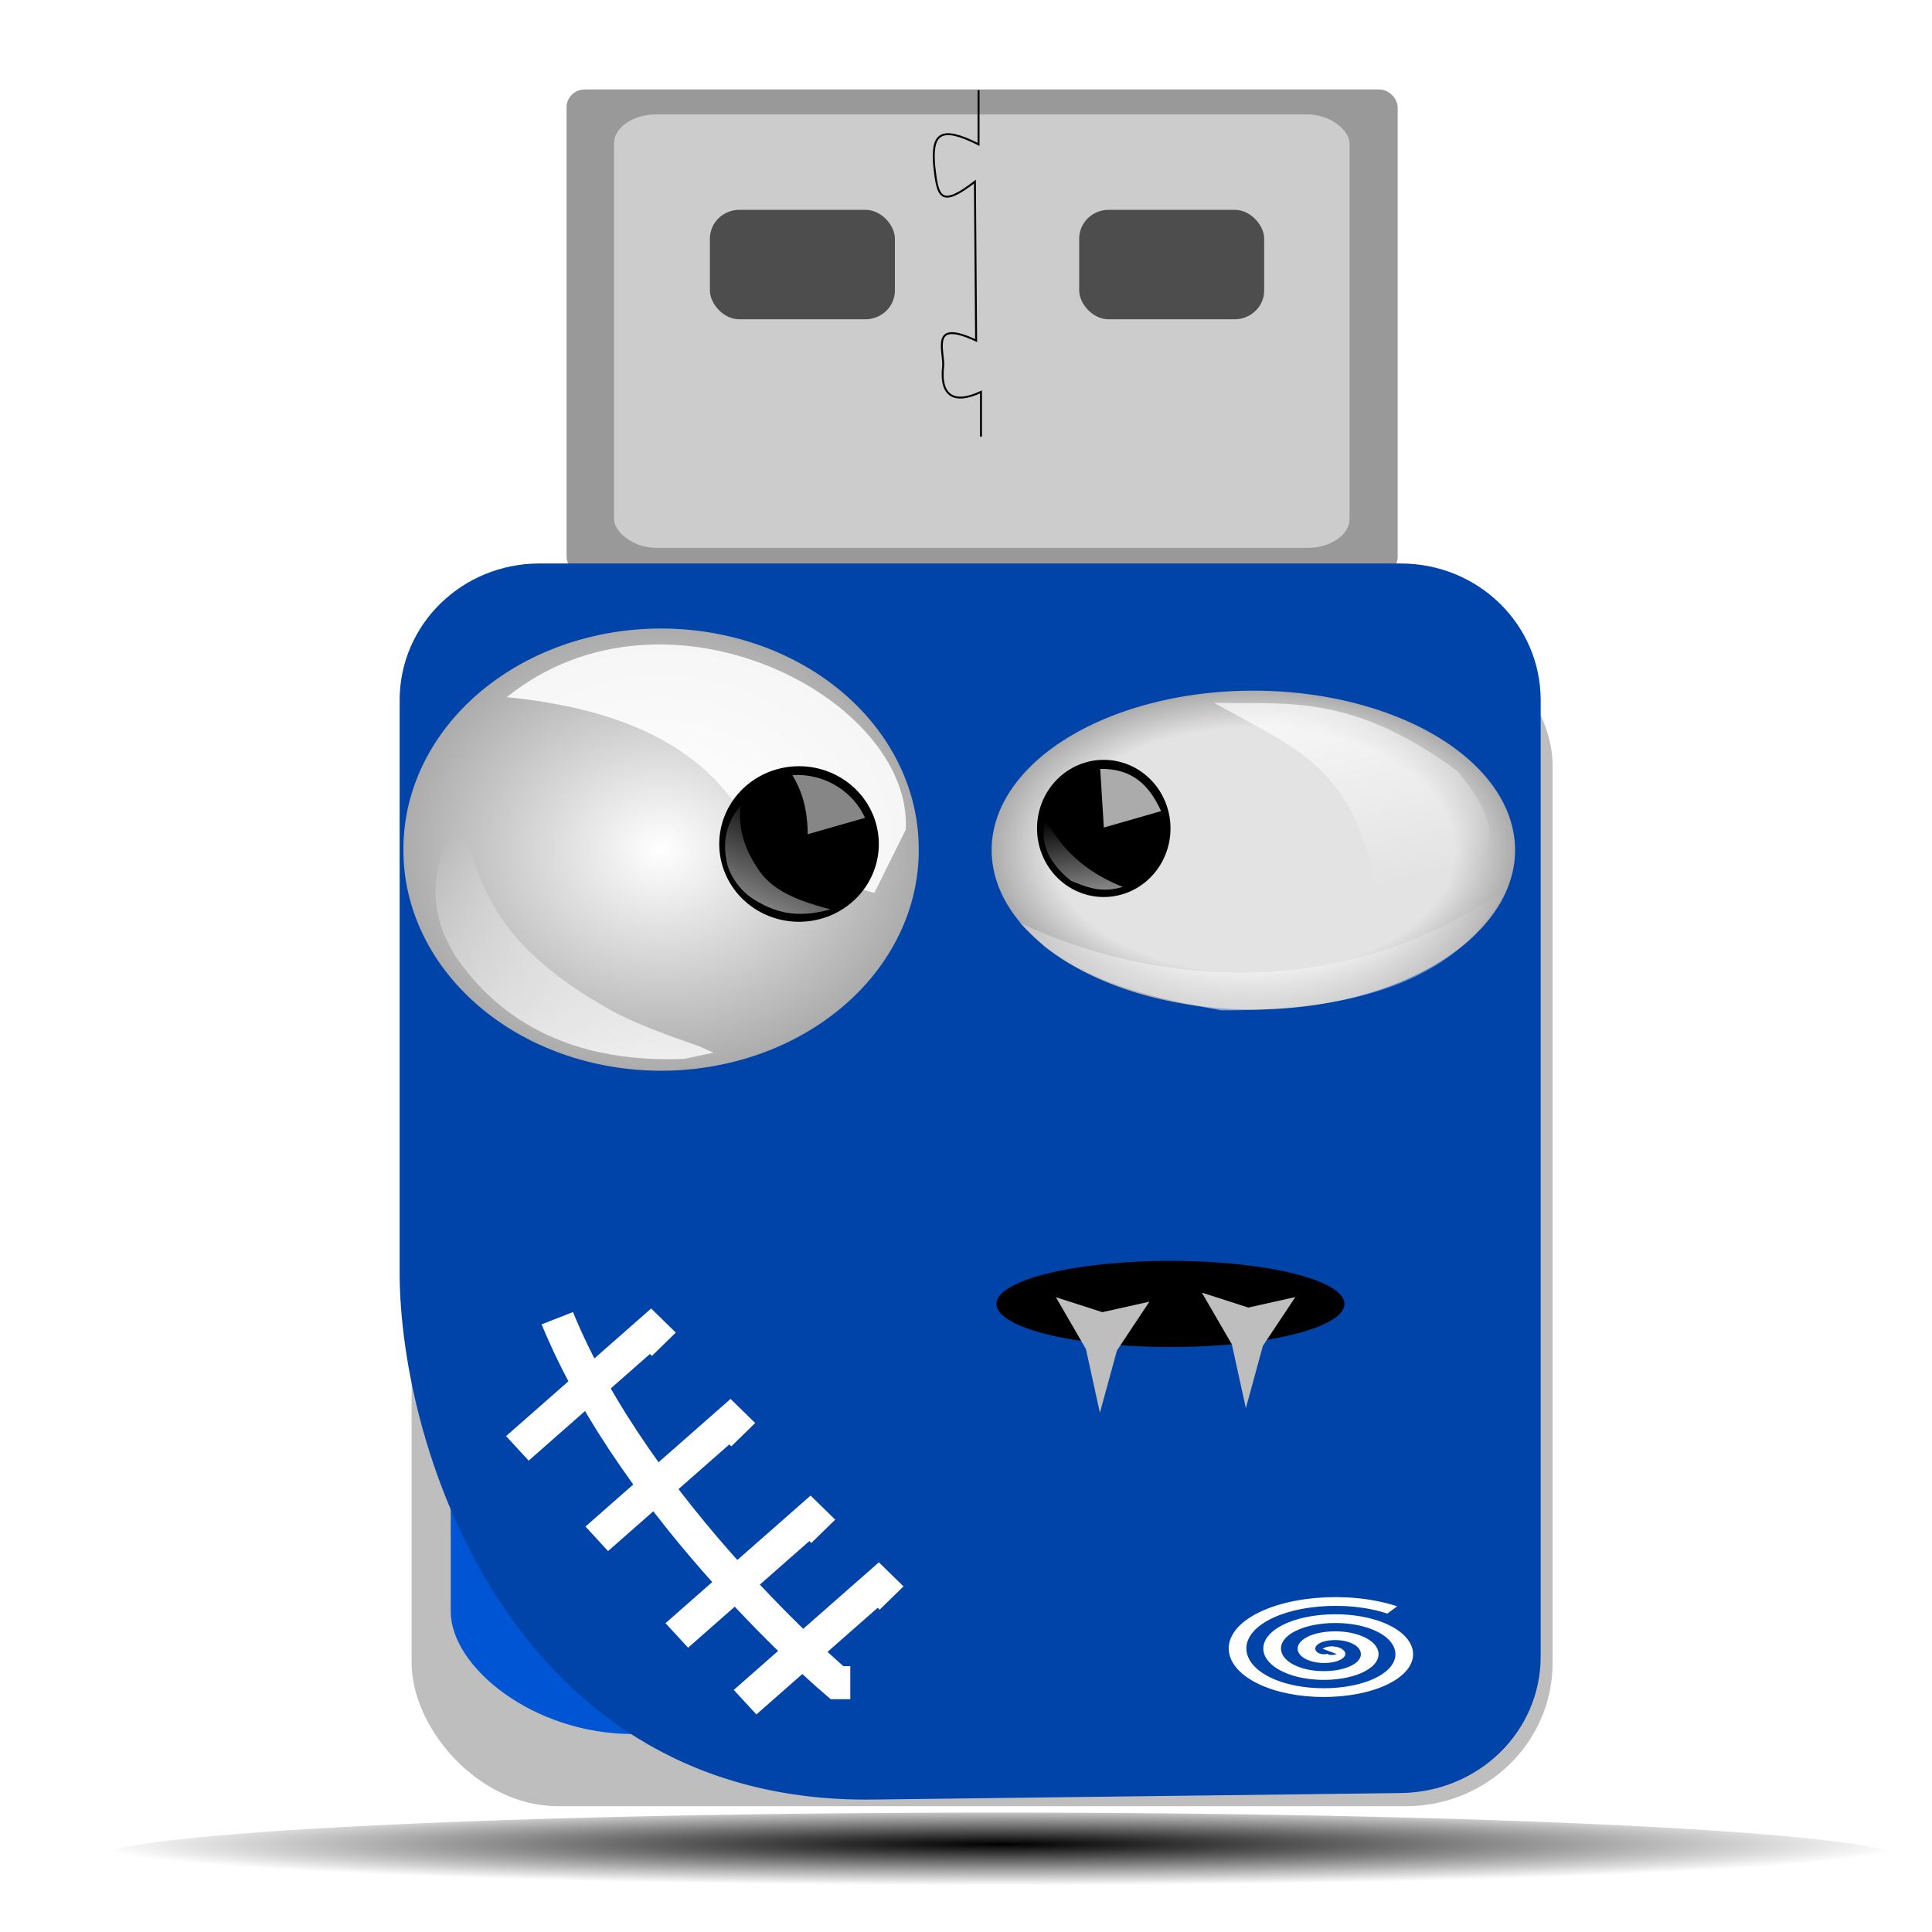 <?xml version="1.0" encoding="UTF-8" standalone="no"?>
<!-- Created with Inkscape (http://www.inkscape.org/) -->

<svg
   xmlns:dc="http://purl.org/dc/elements/1.1/"
   xmlns:cc="http://creativecommons.org/ns#"
   xmlns:rdf="http://www.w3.org/1999/02/22-rdf-syntax-ns#"
   xmlns:svg="http://www.w3.org/2000/svg"
   xmlns="http://www.w3.org/2000/svg"
   xmlns:xlink="http://www.w3.org/1999/xlink"
   version="1.1"
   width="48"
   height="48"
   id="svg2816">
  <defs
     id="defs2820">
    <linearGradient
       id="linearGradient4456">
      <stop
         id="stop4458"
         style="stop-color:#000000;stop-opacity:1"
         offset="0" />
      <stop
         id="stop4460"
         style="stop-color:#000000;stop-opacity:0"
         offset="1" />
    </linearGradient>
    <linearGradient
       id="linearGradient4442">
      <stop
         id="stop4444"
         style="stop-color:#ffffff;stop-opacity:1"
         offset="0" />
      <stop
         id="stop4446"
         style="stop-color:#ffffff;stop-opacity:0"
         offset="1" />
    </linearGradient>
    <linearGradient
       id="linearGradient3837">
      <stop
         id="stop3839"
         style="stop-color:#ffffff;stop-opacity:1"
         offset="0" />
      <stop
         id="stop3841"
         style="stop-color:#ffffff;stop-opacity:0"
         offset="1" />
    </linearGradient>
    <linearGradient
       id="linearGradient3824">
      <stop
         id="stop3826"
         style="stop-color:#b3b3b3;stop-opacity:1"
         offset="0" />
      <stop
         id="stop3828"
         style="stop-color:#000000;stop-opacity:1"
         offset="1" />
    </linearGradient>
    <linearGradient
       id="linearGradient3950">
      <stop
         id="stop3952"
         style="stop-color:#000000;stop-opacity:0.593"
         offset="0" />
      <stop
         id="stop3958"
         style="stop-color:#000000;stop-opacity:0.541"
         offset="0.5" />
      <stop
         id="stop3960"
         style="stop-color:#000000;stop-opacity:0.337"
         offset="0.75" />
      <stop
         id="stop3954"
         style="stop-color:#000000;stop-opacity:0"
         offset="1" />
    </linearGradient>
    <linearGradient
       id="linearGradient3933">
      <stop
         id="stop3935"
         style="stop-color:#ffd900;stop-opacity:1"
         offset="0" />
      <stop
         id="stop3941"
         style="stop-color:#ebc802;stop-opacity:1"
         offset="0.531" />
      <stop
         id="stop3937"
         style="stop-color:#ba9e00;stop-opacity:1"
         offset="1" />
    </linearGradient>
    <linearGradient
       id="linearGradient3873">
      <stop
         id="stop3875"
         style="stop-color:#ffffff;stop-opacity:1"
         offset="0" />
      <stop
         id="stop3877"
         style="stop-color:#ffffff;stop-opacity:0"
         offset="1" />
    </linearGradient>
    <linearGradient
       id="linearGradient3768">
      <stop
         id="stop3770"
         style="stop-color:#4d4d4d;stop-opacity:1"
         offset="0" />
      <stop
         id="stop3772"
         style="stop-color:#4d4d4d;stop-opacity:0"
         offset="1" />
    </linearGradient>
    <linearGradient
       id="linearGradient3720">
      <stop
         id="stop3722"
         style="stop-color:#ffffff;stop-opacity:1"
         offset="0" />
      <stop
         id="stop3724"
         style="stop-color:#ffffff;stop-opacity:0"
         offset="1" />
    </linearGradient>
    <linearGradient
       id="linearGradient3712">
      <stop
         id="stop3714"
         style="stop-color:#ffffff;stop-opacity:1"
         offset="0" />
      <stop
         id="stop3716"
         style="stop-color:#ffffff;stop-opacity:0"
         offset="1" />
    </linearGradient>
    <linearGradient
       id="linearGradient3702">
      <stop
         id="stop3704"
         style="stop-color:#ffffff;stop-opacity:1"
         offset="0" />
      <stop
         id="stop3706"
         style="stop-color:#ffffff;stop-opacity:0"
         offset="1" />
    </linearGradient>
    <linearGradient
       id="linearGradient3691">
      <stop
         id="stop3694"
         style="stop-color:#ffffff;stop-opacity:1"
         offset="0" />
      <stop
         id="stop3696"
         style="stop-color:#ffffff;stop-opacity:0"
         offset="1" />
    </linearGradient>
    <linearGradient
       id="linearGradient4027">
      <stop
         id="stop4029"
         style="stop-color:#ffffff;stop-opacity:1"
         offset="0" />
      <stop
         id="stop4031"
         style="stop-color:#ffffff;stop-opacity:0"
         offset="1" />
    </linearGradient>
    <linearGradient
       id="linearGradient3992">
      <stop
         id="stop3994"
         style="stop-color:#e3e3e3;stop-opacity:1"
         offset="0" />
      <stop
         id="stop3996"
         style="stop-color:#e3e3e3;stop-opacity:1"
         offset="0.769" />
      <stop
         id="stop3998"
         style="stop-color:#acacac;stop-opacity:1"
         offset="1" />
    </linearGradient>
    <linearGradient
       id="linearGradient3920">
      <stop
         id="stop3922"
         style="stop-color:#ffffff;stop-opacity:1"
         offset="0" />
      <stop
         id="stop3924"
         style="stop-color:#acacac;stop-opacity:1"
         offset="1" />
    </linearGradient>
    <linearGradient
       id="linearGradient3897">
      <stop
         id="stop3899"
         style="stop-color:#ffffff;stop-opacity:1"
         offset="0" />
      <stop
         id="stop3901"
         style="stop-color:#ffffff;stop-opacity:0"
         offset="1" />
    </linearGradient>
    <linearGradient
       id="linearGradient3846">
      <stop
         id="stop3848"
         style="stop-color:#ffffff;stop-opacity:0.302"
         offset="0" />
      <stop
         id="stop3850"
         style="stop-color:#ffffff;stop-opacity:0"
         offset="1" />
    </linearGradient>
    <linearGradient
       id="linearGradient3781">
      <stop
         id="stop3783"
         style="stop-color:#ffffff;stop-opacity:1"
         offset="0" />
      <stop
         id="stop3785"
         style="stop-color:#ffffff;stop-opacity:0"
         offset="1" />
    </linearGradient>
    <linearGradient
       id="linearGradient3737">
      <stop
         id="stop3739"
         style="stop-color:#ffbc00;stop-opacity:1"
         offset="0" />
      <stop
         id="stop3741"
         style="stop-color:#dbab00;stop-opacity:1"
         offset="0.871" />
      <stop
         id="stop3743"
         style="stop-color:#c8ad16;stop-opacity:1"
         offset="1" />
    </linearGradient>
    <linearGradient
       id="linearGradient3719">
      <stop
         id="stop3721"
         style="stop-color:#ffbc00;stop-opacity:1"
         offset="0" />
      <stop
         id="stop3727"
         style="stop-color:#dbab00;stop-opacity:1"
         offset="0.836" />
      <stop
         id="stop3723"
         style="stop-color:#c8ad16;stop-opacity:1"
         offset="1" />
    </linearGradient>
    <linearGradient
       id="linearGradient3711">
      <stop
         id="stop3713"
         style="stop-color:#d5a800;stop-opacity:1"
         offset="0" />
      <stop
         id="stop3715"
         style="stop-color:#d5a800;stop-opacity:1"
         offset="1" />
    </linearGradient>
    <linearGradient
       id="linearGradient3703">
      <stop
         id="stop3705"
         style="stop-color:#ffd500;stop-opacity:1"
         offset="0" />
      <stop
         id="stop3707"
         style="stop-color:#ffb400;stop-opacity:1"
         offset="1" />
    </linearGradient>
    <linearGradient
       id="linearGradient3689">
      <stop
         id="stop3691"
         style="stop-color:#ffffff;stop-opacity:1"
         offset="0" />
      <stop
         id="stop3693"
         style="stop-color:#ffffff;stop-opacity:0"
         offset="1" />
    </linearGradient>
    <linearGradient
       x1="380.869"
       y1="475.343"
       x2="349"
       y2="272.843"
       id="linearGradient3852"
       xlink:href="#linearGradient3846"
       gradientUnits="userSpaceOnUse" />
    <linearGradient
       x1="445.512"
       y1="364.893"
       x2="496.383"
       y2="286.252"
       id="linearGradient3883"
       xlink:href="#linearGradient3781"
       gradientUnits="userSpaceOnUse"
       gradientTransform="matrix(1,0,0,1.003,0,-0.815)" />
    <linearGradient
       x1="538.7"
       y1="372.843"
       x2="524.125"
       y2="294.375"
       id="linearGradient3903"
       xlink:href="#linearGradient3897"
       gradientUnits="userSpaceOnUse" />
    <radialGradient
       cx="414.954"
       cy="302.85"
       r="84.776"
       fx="414.954"
       fy="302.85"
       id="radialGradient3926"
       xlink:href="#linearGradient3920"
       gradientUnits="userSpaceOnUse"
       gradientTransform="matrix(1,0,0,1.125,0,-37.856)" />
    <linearGradient
       x1="380.869"
       y1="475.343"
       x2="349"
       y2="272.843"
       id="linearGradient3930"
       xlink:href="#linearGradient3846"
       gradientUnits="userSpaceOnUse" />
    <linearGradient
       x1="380.869"
       y1="438.343"
       x2="363.5"
       y2="274.843"
       id="linearGradient3942"
       xlink:href="#linearGradient3781"
       gradientUnits="userSpaceOnUse" />
    <radialGradient
       cx="414.954"
       cy="302.85"
       r="84.776"
       fx="414.954"
       fy="302.85"
       id="radialGradient3973"
       xlink:href="#linearGradient3920"
       gradientUnits="userSpaceOnUse"
       gradientTransform="matrix(1,0,0,1.125,0,-37.856)" />
    <linearGradient
       x1="380.869"
       y1="438.343"
       x2="363.5"
       y2="274.843"
       id="linearGradient3975"
       xlink:href="#linearGradient3781"
       gradientUnits="userSpaceOnUse" />
    <radialGradient
       cx="615.181"
       cy="311.216"
       r="79.756"
       fx="615.181"
       fy="311.216"
       id="radialGradient3990"
       xlink:href="#linearGradient3992"
       gradientUnits="userSpaceOnUse"
       gradientTransform="matrix(1,0,0,0.937,0,19.587)" />
    <linearGradient
       x1="614.25"
       y1="407.506"
       x2="626.25"
       y2="309.506"
       id="linearGradient4033"
       xlink:href="#linearGradient4027"
       gradientUnits="userSpaceOnUse" />
    <radialGradient
       cx="615.181"
       cy="311.216"
       r="79.756"
       fx="615.181"
       fy="311.216"
       id="radialGradient4045"
       xlink:href="#linearGradient3992"
       gradientUnits="userSpaceOnUse"
       gradientTransform="matrix(1,0,0,0.937,0,19.587)" />
    <linearGradient
       x1="538.7"
       y1="372.843"
       x2="524.125"
       y2="294.375"
       id="linearGradient4047"
       xlink:href="#linearGradient3897"
       gradientUnits="userSpaceOnUse" />
    <linearGradient
       x1="614.25"
       y1="407.506"
       x2="626.25"
       y2="309.506"
       id="linearGradient4049"
       xlink:href="#linearGradient4027"
       gradientUnits="userSpaceOnUse" />
    <radialGradient
       cx="505.307"
       cy="957.072"
       r="418.301"
       fx="505.307"
       fy="957.072"
       id="radialGradient3010"
       xlink:href="#linearGradient3950"
       gradientUnits="userSpaceOnUse"
       gradientTransform="matrix(1,0,0,0.176,0,788.627)" />
    <linearGradient
       x1="543.189"
       y1="520.078"
       x2="510.719"
       y2="850.64"
       id="linearGradient3012"
       xlink:href="#linearGradient3920"
       gradientUnits="userSpaceOnUse" />
    <linearGradient
       x1="524.522"
       y1="5.717"
       x2="505.859"
       y2="268.372"
       id="linearGradient3014"
       xlink:href="#linearGradient3691"
       gradientUnits="userSpaceOnUse"
       gradientTransform="translate(0,-256)" />
    <linearGradient
       x1="413.111"
       y1="88.454"
       x2="413.111"
       y2="267.107"
       id="linearGradient3016"
       xlink:href="#linearGradient3702"
       gradientUnits="userSpaceOnUse"
       gradientTransform="translate(0,-256)" />
    <linearGradient
       x1="617.691"
       y1="152.828"
       x2="617.691"
       y2="240.392"
       id="linearGradient3018"
       xlink:href="#linearGradient3712"
       gradientUnits="userSpaceOnUse"
       gradientTransform="translate(0,-256)" />
    <linearGradient
       x1="1001.075"
       y1="595.045"
       x2="789.136"
       y2="416.349"
       id="linearGradient3020"
       xlink:href="#linearGradient3873"
       gradientUnits="userSpaceOnUse"
       gradientTransform="translate(2,-258)" />
    <linearGradient
       x1="1001.075"
       y1="595.045"
       x2="789.136"
       y2="416.349"
       id="linearGradient3022"
       xlink:href="#linearGradient3873"
       gradientUnits="userSpaceOnUse"
       gradientTransform="matrix(-1,0,0,1,1015.804,-256)" />
    <radialGradient
       cx="711.484"
       cy="896.571"
       r="170.391"
       fx="711.484"
       fy="896.571"
       id="radialGradient3024"
       xlink:href="#linearGradient3737"
       gradientUnits="userSpaceOnUse"
       gradientTransform="matrix(0.83,2.5694695e-7,-1.4455765e-7,0.459,121.083,467.684)" />
    <linearGradient
       x1="744.978"
       y1="820.14"
       x2="744.191"
       y2="908.973"
       id="linearGradient3026"
       xlink:href="#linearGradient3689"
       gradientUnits="userSpaceOnUse" />
    <radialGradient
       cx="317.484"
       cy="887.563"
       r="170.391"
       fx="317.484"
       fy="887.563"
       id="radialGradient3028"
       xlink:href="#linearGradient3719"
       gradientUnits="userSpaceOnUse"
       gradientTransform="matrix(0.882,-1.968562e-8,0,0.472,37.342,455.722)" />
    <linearGradient
       x1="744.978"
       y1="820.14"
       x2="744.191"
       y2="908.973"
       id="linearGradient3030"
       xlink:href="#linearGradient3689"
       gradientUnits="userSpaceOnUse" />
    <linearGradient
       x1="511.902"
       y1="349.212"
       x2="531.29"
       y2="565.339"
       id="linearGradient3032"
       xlink:href="#linearGradient3768"
       gradientUnits="userSpaceOnUse" />
    <radialGradient
       cx="615.181"
       cy="311.216"
       r="79.756"
       fx="615.181"
       fy="311.216"
       id="radialGradient3034"
       xlink:href="#linearGradient3992"
       gradientUnits="userSpaceOnUse"
       gradientTransform="matrix(1,0,0,0.937,0,19.587)" />
    <linearGradient
       x1="648.666"
       y1="215.5"
       x2="680.945"
       y2="310.897"
       id="linearGradient3036"
       xlink:href="#linearGradient3720"
       gradientUnits="userSpaceOnUse" />
    <linearGradient
       x1="614.25"
       y1="407.506"
       x2="626.25"
       y2="309.506"
       id="linearGradient3038"
       xlink:href="#linearGradient4027"
       gradientUnits="userSpaceOnUse" />
    <linearGradient
       x1="538.7"
       y1="372.843"
       x2="524.125"
       y2="294.375"
       id="linearGradient3040"
       xlink:href="#linearGradient3897"
       gradientUnits="userSpaceOnUse" />
    <radialGradient
       cx="414.954"
       cy="302.85"
       r="84.776"
       fx="414.954"
       fy="302.85"
       id="radialGradient3042"
       xlink:href="#linearGradient3920"
       gradientUnits="userSpaceOnUse"
       gradientTransform="matrix(1,0,0,1.125,0,-37.856)" />
    <linearGradient
       x1="380.869"
       y1="438.343"
       x2="363.5"
       y2="274.843"
       id="linearGradient3044"
       xlink:href="#linearGradient3781"
       gradientUnits="userSpaceOnUse" />
    <linearGradient
       x1="445.512"
       y1="364.893"
       x2="496.383"
       y2="286.252"
       id="linearGradient3046"
       xlink:href="#linearGradient3781"
       gradientUnits="userSpaceOnUse"
       gradientTransform="matrix(1,0,0,1.003,0,-0.815)" />
    <radialGradient
       cx="510.055"
       cy="420.944"
       r="91.056"
       fx="510.055"
       fy="420.944"
       id="radialGradient3048"
       xlink:href="#linearGradient3933"
       gradientUnits="userSpaceOnUse"
       gradientTransform="matrix(1,-1.1951646e-8,1.0414601e-8,0.871,-3.1961382e-6,54.136)" />
    <linearGradient
       x1="683"
       y1="86.17"
       x2="683"
       y2="1044.915"
       id="linearGradient3830"
       xlink:href="#linearGradient3824"
       gradientUnits="userSpaceOnUse" />
    <linearGradient
       x1="629.427"
       y1="-680.155"
       x2="683"
       y2="564.501"
       id="linearGradient3843"
       xlink:href="#linearGradient3837"
       gradientUnits="userSpaceOnUse" />
    <linearGradient
       x1="683"
       y1="86.17"
       x2="683"
       y2="1044.915"
       id="linearGradient3899"
       xlink:href="#linearGradient3824"
       gradientUnits="userSpaceOnUse" />
    <radialGradient
       cx="505.307"
       cy="957.072"
       r="418.301"
       fx="505.307"
       fy="957.072"
       id="radialGradient3901"
       xlink:href="#linearGradient3950"
       gradientUnits="userSpaceOnUse"
       gradientTransform="matrix(1,0,0,0.176,0,788.627)" />
    <linearGradient
       x1="543.189"
       y1="520.078"
       x2="510.719"
       y2="850.64"
       id="linearGradient3904"
       xlink:href="#linearGradient3920"
       gradientUnits="userSpaceOnUse" />
    <linearGradient
       x1="524.522"
       y1="5.717"
       x2="505.859"
       y2="268.372"
       id="linearGradient3906"
       xlink:href="#linearGradient3691"
       gradientUnits="userSpaceOnUse"
       gradientTransform="translate(0,-256)" />
    <linearGradient
       x1="413.111"
       y1="88.454"
       x2="413.111"
       y2="267.107"
       id="linearGradient3908"
       xlink:href="#linearGradient3702"
       gradientUnits="userSpaceOnUse"
       gradientTransform="translate(0,-256)" />
    <linearGradient
       x1="617.691"
       y1="152.828"
       x2="617.691"
       y2="240.392"
       id="linearGradient3910"
       xlink:href="#linearGradient3712"
       gradientUnits="userSpaceOnUse"
       gradientTransform="translate(0,-256)" />
    <linearGradient
       x1="1001.075"
       y1="595.045"
       x2="789.136"
       y2="416.349"
       id="linearGradient3912"
       xlink:href="#linearGradient3873"
       gradientUnits="userSpaceOnUse"
       gradientTransform="translate(2,-258)" />
    <linearGradient
       x1="1001.075"
       y1="595.045"
       x2="789.136"
       y2="416.349"
       id="linearGradient3914"
       xlink:href="#linearGradient3873"
       gradientUnits="userSpaceOnUse"
       gradientTransform="matrix(-1,0,0,1,1015.804,-256)" />
    <radialGradient
       cx="711.484"
       cy="896.571"
       r="170.391"
       fx="711.484"
       fy="896.571"
       id="radialGradient3916"
       xlink:href="#linearGradient3737"
       gradientUnits="userSpaceOnUse"
       gradientTransform="matrix(0.83,2.5694695e-7,-1.4455765e-7,0.459,121.083,467.684)" />
    <linearGradient
       x1="744.978"
       y1="820.14"
       x2="744.191"
       y2="908.973"
       id="linearGradient3918"
       xlink:href="#linearGradient3689"
       gradientUnits="userSpaceOnUse" />
    <radialGradient
       cx="317.484"
       cy="887.563"
       r="170.391"
       fx="317.484"
       fy="887.563"
       id="radialGradient3920"
       xlink:href="#linearGradient3719"
       gradientUnits="userSpaceOnUse"
       gradientTransform="matrix(0.882,-1.968562e-8,0,0.472,37.342,455.722)" />
    <linearGradient
       x1="744.978"
       y1="820.14"
       x2="744.191"
       y2="908.973"
       id="linearGradient3922"
       xlink:href="#linearGradient3689"
       gradientUnits="userSpaceOnUse" />
    <linearGradient
       x1="511.902"
       y1="349.212"
       x2="531.29"
       y2="565.339"
       id="linearGradient3924"
       xlink:href="#linearGradient3768"
       gradientUnits="userSpaceOnUse" />
    <radialGradient
       cx="615.181"
       cy="311.216"
       r="79.756"
       fx="615.181"
       fy="311.216"
       id="radialGradient3927"
       xlink:href="#linearGradient3992"
       gradientUnits="userSpaceOnUse"
       gradientTransform="matrix(1,0,0,0.937,0,19.587)" />
    <linearGradient
       x1="648.666"
       y1="215.5"
       x2="680.945"
       y2="310.897"
       id="linearGradient3929"
       xlink:href="#linearGradient3720"
       gradientUnits="userSpaceOnUse" />
    <linearGradient
       x1="614.25"
       y1="407.506"
       x2="626.25"
       y2="309.506"
       id="linearGradient3931"
       xlink:href="#linearGradient4027"
       gradientUnits="userSpaceOnUse" />
    <linearGradient
       x1="538.7"
       y1="372.843"
       x2="524.125"
       y2="294.375"
       id="linearGradient3934"
       xlink:href="#linearGradient3897"
       gradientUnits="userSpaceOnUse" />
    <radialGradient
       cx="414.954"
       cy="302.85"
       r="84.776"
       fx="414.954"
       fy="302.85"
       id="radialGradient3936"
       xlink:href="#linearGradient3920"
       gradientUnits="userSpaceOnUse"
       gradientTransform="matrix(1,0,0,1.125,0,-37.856)" />
    <linearGradient
       x1="380.869"
       y1="438.343"
       x2="363.5"
       y2="274.843"
       id="linearGradient3938"
       xlink:href="#linearGradient3781"
       gradientUnits="userSpaceOnUse" />
    <linearGradient
       x1="445.512"
       y1="364.893"
       x2="496.383"
       y2="286.252"
       id="linearGradient3940"
       xlink:href="#linearGradient3781"
       gradientUnits="userSpaceOnUse"
       gradientTransform="matrix(1,0,0,1.003,0,-0.815)" />
    <radialGradient
       cx="510.055"
       cy="420.944"
       r="91.056"
       fx="510.055"
       fy="420.944"
       id="radialGradient3942"
       xlink:href="#linearGradient3933"
       gradientUnits="userSpaceOnUse"
       gradientTransform="matrix(1,-1.1951646e-8,1.0414601e-8,0.871,-3.1961382e-6,54.136)" />
    <linearGradient
       x1="629.427"
       y1="-680.155"
       x2="683"
       y2="564.501"
       id="linearGradient3944"
       xlink:href="#linearGradient3837"
       gradientUnits="userSpaceOnUse" />
    <linearGradient
       x1="629.427"
       y1="-680.155"
       x2="683"
       y2="564.501"
       id="linearGradient3947"
       xlink:href="#linearGradient3837"
       gradientUnits="userSpaceOnUse" />
    <linearGradient
       x1="683"
       y1="86.17"
       x2="683"
       y2="1044.915"
       id="linearGradient4000"
       xlink:href="#linearGradient3824"
       gradientUnits="userSpaceOnUse" />
    <linearGradient
       x1="629.427"
       y1="-680.155"
       x2="683"
       y2="564.501"
       id="linearGradient2996"
       xlink:href="#linearGradient3837"
       gradientUnits="userSpaceOnUse" />
    <linearGradient
       x1="683"
       y1="86.17"
       x2="683"
       y2="1044.915"
       id="linearGradient3049"
       xlink:href="#linearGradient3824"
       gradientUnits="userSpaceOnUse" />
    <radialGradient
       cx="505.307"
       cy="957.072"
       r="418.301"
       fx="505.307"
       fy="957.072"
       id="radialGradient3051"
       xlink:href="#linearGradient3950"
       gradientUnits="userSpaceOnUse"
       gradientTransform="matrix(1,0,0,0.176,0,788.627)" />
    <linearGradient
       x1="543.189"
       y1="520.078"
       x2="510.719"
       y2="850.64"
       id="linearGradient3053"
       xlink:href="#linearGradient3920"
       gradientUnits="userSpaceOnUse" />
    <linearGradient
       x1="524.522"
       y1="5.717"
       x2="505.859"
       y2="268.372"
       id="linearGradient3055"
       xlink:href="#linearGradient3691"
       gradientUnits="userSpaceOnUse"
       gradientTransform="translate(0,-256)" />
    <linearGradient
       x1="413.111"
       y1="88.454"
       x2="413.111"
       y2="267.107"
       id="linearGradient3057"
       xlink:href="#linearGradient3702"
       gradientUnits="userSpaceOnUse"
       gradientTransform="translate(0,-256)" />
    <linearGradient
       x1="617.691"
       y1="152.828"
       x2="617.691"
       y2="240.392"
       id="linearGradient3059"
       xlink:href="#linearGradient3712"
       gradientUnits="userSpaceOnUse"
       gradientTransform="translate(0,-256)" />
    <linearGradient
       x1="1001.075"
       y1="595.045"
       x2="789.136"
       y2="416.349"
       id="linearGradient3061"
       xlink:href="#linearGradient3873"
       gradientUnits="userSpaceOnUse"
       gradientTransform="translate(2,-258)" />
    <linearGradient
       x1="1001.075"
       y1="595.045"
       x2="789.136"
       y2="416.349"
       id="linearGradient3063"
       xlink:href="#linearGradient3873"
       gradientUnits="userSpaceOnUse"
       gradientTransform="matrix(-1,0,0,1,1015.804,-256)" />
    <radialGradient
       cx="711.484"
       cy="896.571"
       r="170.391"
       fx="711.484"
       fy="896.571"
       id="radialGradient3065"
       xlink:href="#linearGradient3737"
       gradientUnits="userSpaceOnUse"
       gradientTransform="matrix(0.83,2.5694695e-7,-1.4455765e-7,0.459,121.083,467.684)" />
    <linearGradient
       x1="744.978"
       y1="820.14"
       x2="744.191"
       y2="908.973"
       id="linearGradient3067"
       xlink:href="#linearGradient3689"
       gradientUnits="userSpaceOnUse" />
    <radialGradient
       cx="317.484"
       cy="887.563"
       r="170.391"
       fx="317.484"
       fy="887.563"
       id="radialGradient3069"
       xlink:href="#linearGradient3719"
       gradientUnits="userSpaceOnUse"
       gradientTransform="matrix(0.882,-1.968562e-8,0,0.472,37.342,455.722)" />
    <linearGradient
       x1="744.978"
       y1="820.14"
       x2="744.191"
       y2="908.973"
       id="linearGradient3071"
       xlink:href="#linearGradient3689"
       gradientUnits="userSpaceOnUse" />
    <linearGradient
       x1="511.902"
       y1="349.212"
       x2="531.29"
       y2="565.339"
       id="linearGradient3073"
       xlink:href="#linearGradient3768"
       gradientUnits="userSpaceOnUse" />
    <radialGradient
       cx="615.181"
       cy="311.216"
       r="79.756"
       fx="615.181"
       fy="311.216"
       id="radialGradient3075"
       xlink:href="#linearGradient3992"
       gradientUnits="userSpaceOnUse"
       gradientTransform="matrix(1,0,0,0.937,0,19.587)" />
    <linearGradient
       x1="648.666"
       y1="215.5"
       x2="680.945"
       y2="310.897"
       id="linearGradient3077"
       xlink:href="#linearGradient3720"
       gradientUnits="userSpaceOnUse" />
    <linearGradient
       x1="614.25"
       y1="407.506"
       x2="626.25"
       y2="309.506"
       id="linearGradient3079"
       xlink:href="#linearGradient4027"
       gradientUnits="userSpaceOnUse" />
    <linearGradient
       x1="538.7"
       y1="372.843"
       x2="524.125"
       y2="294.375"
       id="linearGradient3081"
       xlink:href="#linearGradient3897"
       gradientUnits="userSpaceOnUse" />
    <radialGradient
       cx="414.954"
       cy="302.85"
       r="84.776"
       fx="414.954"
       fy="302.85"
       id="radialGradient3083"
       xlink:href="#linearGradient3920"
       gradientUnits="userSpaceOnUse"
       gradientTransform="matrix(1,0,0,1.125,0,-37.856)" />
    <linearGradient
       x1="380.869"
       y1="438.343"
       x2="363.5"
       y2="274.843"
       id="linearGradient3085"
       xlink:href="#linearGradient3781"
       gradientUnits="userSpaceOnUse" />
    <linearGradient
       x1="445.512"
       y1="364.893"
       x2="496.383"
       y2="286.252"
       id="linearGradient3087"
       xlink:href="#linearGradient3781"
       gradientUnits="userSpaceOnUse"
       gradientTransform="matrix(1,0,0,1.003,0,-0.815)" />
    <radialGradient
       cx="510.055"
       cy="420.944"
       r="91.056"
       fx="510.055"
       fy="420.944"
       id="radialGradient3089"
       xlink:href="#linearGradient3933"
       gradientUnits="userSpaceOnUse"
       gradientTransform="matrix(1,-1.1951646e-8,1.0414601e-8,0.871,-3.1961382e-6,54.136)" />
    <linearGradient
       x1="1001.075"
       y1="595.045"
       x2="789.136"
       y2="416.349"
       id="linearGradient3123"
       xlink:href="#linearGradient3873"
       gradientUnits="userSpaceOnUse"
       gradientTransform="matrix(-0.709,0,0,0.709,1040.399,30.09)" />
    <linearGradient
       x1="1001.075"
       y1="595.045"
       x2="789.136"
       y2="416.349"
       id="linearGradient3126"
       xlink:href="#linearGradient3873"
       gradientUnits="userSpaceOnUse"
       gradientTransform="matrix(0.709,0,0,0.709,321.205,28.672)" />
    <linearGradient
       x1="617.691"
       y1="152.828"
       x2="617.691"
       y2="240.392"
       id="linearGradient3129"
       xlink:href="#linearGradient3712"
       gradientUnits="userSpaceOnUse"
       gradientTransform="matrix(0.709,0,0,0.709,319.786,30.09)" />
    <linearGradient
       x1="413.111"
       y1="88.454"
       x2="413.111"
       y2="267.107"
       id="linearGradient3132"
       xlink:href="#linearGradient3702"
       gradientUnits="userSpaceOnUse"
       gradientTransform="matrix(0.709,0,0,0.709,319.786,30.09)" />
    <linearGradient
       x1="524.522"
       y1="5.717"
       x2="505.859"
       y2="268.372"
       id="linearGradient3135"
       xlink:href="#linearGradient3691"
       gradientUnits="userSpaceOnUse"
       gradientTransform="matrix(0.709,0,0,0.709,319.786,30.09)" />
    <linearGradient
       x1="524.522"
       y1="5.717"
       x2="505.859"
       y2="268.372"
       id="linearGradient3205"
       xlink:href="#linearGradient3691"
       gradientUnits="userSpaceOnUse"
       gradientTransform="matrix(0.709,0,0,0.709,319.786,30.09)" />
    <linearGradient
       x1="413.111"
       y1="88.454"
       x2="413.111"
       y2="267.107"
       id="linearGradient3207"
       xlink:href="#linearGradient3702"
       gradientUnits="userSpaceOnUse"
       gradientTransform="matrix(0.709,0,0,0.709,319.786,30.09)" />
    <linearGradient
       x1="617.691"
       y1="152.828"
       x2="617.691"
       y2="240.392"
       id="linearGradient3209"
       xlink:href="#linearGradient3712"
       gradientUnits="userSpaceOnUse"
       gradientTransform="matrix(0.709,0,0,0.709,319.786,30.09)" />
    <linearGradient
       x1="1001.075"
       y1="595.045"
       x2="789.136"
       y2="416.349"
       id="linearGradient3211"
       xlink:href="#linearGradient3873"
       gradientUnits="userSpaceOnUse"
       gradientTransform="matrix(0.709,0,0,0.709,321.205,28.672)" />
    <linearGradient
       x1="1001.075"
       y1="595.045"
       x2="789.136"
       y2="416.349"
       id="linearGradient3213"
       xlink:href="#linearGradient3873"
       gradientUnits="userSpaceOnUse"
       gradientTransform="matrix(-0.709,0,0,0.709,1040.399,30.09)" />
    <filter
       x="-0.121"
       y="-0.079"
       width="1.242"
       height="1.159"
       color-interpolation-filters="sRGB"
       id="filter4362">
      <feGaussianBlur
         stdDeviation="21.142"
         id="feGaussianBlur4364" />
    </filter>
    <filter
       color-interpolation-filters="sRGB"
       id="filter4412">
      <feGaussianBlur
         stdDeviation="9.571"
         id="feGaussianBlur4414" />
    </filter>
    <radialGradient
       cx="294.331"
       cy="971.035"
       r="341.19"
       fx="294.331"
       fy="971.035"
       id="radialGradient4085"
       xlink:href="#linearGradient4456"
       gradientUnits="userSpaceOnUse"
       gradientTransform="matrix(1,0,0,0.223,0,754.323)" />
    <radialGradient
       cx="615.181"
       cy="311.216"
       r="79.756"
       fx="615.181"
       fy="311.216"
       id="radialGradient4091"
       xlink:href="#linearGradient3992"
       gradientUnits="userSpaceOnUse"
       gradientTransform="matrix(1,0,0,0.937,0,19.587)" />
    <linearGradient
       x1="648.666"
       y1="215.5"
       x2="680.945"
       y2="310.897"
       id="linearGradient4093"
       xlink:href="#linearGradient3720"
       gradientUnits="userSpaceOnUse" />
    <linearGradient
       x1="614.25"
       y1="407.506"
       x2="626.25"
       y2="309.506"
       id="linearGradient4095"
       xlink:href="#linearGradient4027"
       gradientUnits="userSpaceOnUse" />
    <linearGradient
       x1="538.7"
       y1="372.843"
       x2="524.125"
       y2="294.375"
       id="linearGradient4097"
       xlink:href="#linearGradient3897"
       gradientUnits="userSpaceOnUse" />
    <radialGradient
       cx="414.954"
       cy="302.85"
       r="84.776"
       fx="414.954"
       fy="302.85"
       id="radialGradient4099"
       xlink:href="#linearGradient3920"
       gradientUnits="userSpaceOnUse"
       gradientTransform="matrix(1,0,0,1.125,0,-37.856)" />
    <linearGradient
       x1="380.869"
       y1="438.343"
       x2="363.5"
       y2="274.843"
       id="linearGradient4101"
       xlink:href="#linearGradient3781"
       gradientUnits="userSpaceOnUse"
       gradientTransform="matrix(1.402,0,0,1.402,-467.925,-72.903)" />
    <linearGradient
       x1="445.512"
       y1="364.893"
       x2="496.383"
       y2="286.252"
       id="linearGradient4103"
       xlink:href="#linearGradient3781"
       gradientUnits="userSpaceOnUse"
       gradientTransform="matrix(1,0,0,1.003,0,-0.815)" />
    <linearGradient
       x1="-62.966"
       y1="1026.68"
       x2="285.545"
       y2="692.812"
       id="linearGradient4203"
       xlink:href="#linearGradient4442"
       gradientUnits="userSpaceOnUse" />
    <linearGradient
       x1="-62.966"
       y1="1026.68"
       x2="285.545"
       y2="692.812"
       id="linearGradient4205"
       xlink:href="#linearGradient4442"
       gradientUnits="userSpaceOnUse" />
    <radialGradient
       cx="294.331"
       cy="971.035"
       r="341.19"
       fx="294.331"
       fy="971.035"
       id="radialGradient4309"
       xlink:href="#linearGradient4456"
       gradientUnits="userSpaceOnUse"
       gradientTransform="matrix(1,0,0,0.223,0,754.323)" />
    <linearGradient
       x1="-62.966"
       y1="1026.68"
       x2="285.545"
       y2="692.812"
       id="linearGradient4311"
       xlink:href="#linearGradient4442"
       gradientUnits="userSpaceOnUse" />
    <linearGradient
       x1="-62.966"
       y1="1026.68"
       x2="285.545"
       y2="692.812"
       id="linearGradient4313"
       xlink:href="#linearGradient4442"
       gradientUnits="userSpaceOnUse" />
    <radialGradient
       cx="615.181"
       cy="311.216"
       r="79.756"
       fx="615.181"
       fy="311.216"
       id="radialGradient4315"
       xlink:href="#linearGradient3992"
       gradientUnits="userSpaceOnUse"
       gradientTransform="matrix(1,0,0,0.937,0,19.587)" />
    <linearGradient
       x1="648.666"
       y1="215.5"
       x2="680.945"
       y2="310.897"
       id="linearGradient4317"
       xlink:href="#linearGradient3720"
       gradientUnits="userSpaceOnUse" />
    <linearGradient
       x1="614.25"
       y1="407.506"
       x2="626.25"
       y2="309.506"
       id="linearGradient4319"
       xlink:href="#linearGradient4027"
       gradientUnits="userSpaceOnUse" />
    <linearGradient
       x1="538.7"
       y1="372.843"
       x2="524.125"
       y2="294.375"
       id="linearGradient4321"
       xlink:href="#linearGradient3897"
       gradientUnits="userSpaceOnUse" />
    <radialGradient
       cx="414.954"
       cy="302.85"
       r="84.776"
       fx="414.954"
       fy="302.85"
       id="radialGradient4323"
       xlink:href="#linearGradient3920"
       gradientUnits="userSpaceOnUse"
       gradientTransform="matrix(1,0,0,1.125,0,-37.856)" />
    <linearGradient
       x1="380.869"
       y1="438.343"
       x2="363.5"
       y2="274.843"
       id="linearGradient4325"
       xlink:href="#linearGradient3781"
       gradientUnits="userSpaceOnUse"
       gradientTransform="matrix(1.402,0,0,1.402,-467.925,-72.903)" />
    <linearGradient
       x1="445.512"
       y1="364.893"
       x2="496.383"
       y2="286.252"
       id="linearGradient4327"
       xlink:href="#linearGradient3781"
       gradientUnits="userSpaceOnUse"
       gradientTransform="matrix(1,0,0,1.003,0,-0.815)" />
    <linearGradient
       x1="-62.966"
       y1="1026.68"
       x2="285.545"
       y2="692.812"
       id="linearGradient3093"
       xlink:href="#linearGradient4442"
       gradientUnits="userSpaceOnUse" />
    <linearGradient
       x1="-62.966"
       y1="1026.68"
       x2="285.545"
       y2="692.812"
       id="linearGradient3095"
       xlink:href="#linearGradient4442"
       gradientUnits="userSpaceOnUse" />
    <radialGradient
       cx="294.331"
       cy="971.035"
       r="341.19"
       fx="294.331"
       fy="971.035"
       id="radialGradient3183"
       xlink:href="#linearGradient4456"
       gradientUnits="userSpaceOnUse"
       gradientTransform="matrix(1,0,0,0.223,0,754.323)" />
    <radialGradient
       cx="615.181"
       cy="311.216"
       r="79.756"
       fx="615.181"
       fy="311.216"
       id="radialGradient3185"
       xlink:href="#linearGradient3992"
       gradientUnits="userSpaceOnUse"
       gradientTransform="matrix(1,0,0,0.937,0,19.587)" />
    <linearGradient
       x1="648.666"
       y1="215.5"
       x2="680.945"
       y2="310.897"
       id="linearGradient3187"
       xlink:href="#linearGradient3720"
       gradientUnits="userSpaceOnUse" />
    <linearGradient
       x1="614.25"
       y1="407.506"
       x2="626.25"
       y2="309.506"
       id="linearGradient3189"
       xlink:href="#linearGradient4027"
       gradientUnits="userSpaceOnUse" />
    <linearGradient
       x1="538.7"
       y1="372.843"
       x2="524.125"
       y2="294.375"
       id="linearGradient3191"
       xlink:href="#linearGradient3897"
       gradientUnits="userSpaceOnUse" />
    <radialGradient
       cx="414.954"
       cy="302.85"
       r="84.776"
       fx="414.954"
       fy="302.85"
       id="radialGradient3193"
       xlink:href="#linearGradient3920"
       gradientUnits="userSpaceOnUse"
       gradientTransform="matrix(1,0,0,1.125,0,-37.856)" />
    <linearGradient
       x1="380.869"
       y1="438.343"
       x2="363.5"
       y2="274.843"
       id="linearGradient3195"
       xlink:href="#linearGradient3781"
       gradientUnits="userSpaceOnUse"
       gradientTransform="matrix(0.375,0,0,0.375,-581.926,85.601)" />
    <linearGradient
       x1="445.512"
       y1="364.893"
       x2="496.383"
       y2="286.252"
       id="linearGradient3197"
       xlink:href="#linearGradient3781"
       gradientUnits="userSpaceOnUse"
       gradientTransform="matrix(1,0,0,1.003,0,-0.815)" />
    <linearGradient
       x1="-62.966"
       y1="1026.68"
       x2="285.545"
       y2="692.812"
       id="linearGradient3276"
       xlink:href="#linearGradient4442"
       gradientUnits="userSpaceOnUse" />
    <linearGradient
       id="linearGradient3992-9">
      <stop
         id="stop3994-3"
         style="stop-color:#e3e3e3;stop-opacity:1"
         offset="0" />
      <stop
         id="stop3996-6"
         style="stop-color:#e3e3e3;stop-opacity:1"
         offset="0.769" />
      <stop
         id="stop3998-8"
         style="stop-color:#acacac;stop-opacity:1"
         offset="1" />
    </linearGradient>
    <linearGradient
       id="linearGradient3720-5">
      <stop
         id="stop3722-0"
         style="stop-color:#ffffff;stop-opacity:1"
         offset="0" />
      <stop
         id="stop3724-1"
         style="stop-color:#ffffff;stop-opacity:0"
         offset="1" />
    </linearGradient>
    <linearGradient
       id="linearGradient4027-4">
      <stop
         id="stop4029-8"
         style="stop-color:#ffffff;stop-opacity:1"
         offset="0" />
      <stop
         id="stop4031-8"
         style="stop-color:#ffffff;stop-opacity:0"
         offset="1" />
    </linearGradient>
    <linearGradient
       id="linearGradient3897-1">
      <stop
         id="stop3899-0"
         style="stop-color:#ffffff;stop-opacity:1"
         offset="0" />
      <stop
         id="stop3901-1"
         style="stop-color:#ffffff;stop-opacity:0"
         offset="1" />
    </linearGradient>
    <linearGradient
       id="linearGradient3920-3">
      <stop
         id="stop3922-7"
         style="stop-color:#ffffff;stop-opacity:1"
         offset="0" />
      <stop
         id="stop3924-9"
         style="stop-color:#acacac;stop-opacity:1"
         offset="1" />
    </linearGradient>
    <linearGradient
       id="linearGradient3781-7">
      <stop
         id="stop3783-8"
         style="stop-color:#ffffff;stop-opacity:1"
         offset="0" />
      <stop
         id="stop3785-9"
         style="stop-color:#ffffff;stop-opacity:0"
         offset="1" />
    </linearGradient>
    <radialGradient
       cx="294.331"
       cy="971.035"
       r="341.19"
       fx="294.331"
       fy="971.035"
       id="radialGradient4554"
       xlink:href="#linearGradient4456"
       gradientUnits="userSpaceOnUse"
       gradientTransform="matrix(0.066,0,0,0.003,5.44,42.907)" />
    <radialGradient
       cx="615.181"
       cy="311.216"
       r="79.756"
       fx="615.181"
       fy="311.216"
       id="radialGradient4556"
       xlink:href="#linearGradient3992-9"
       gradientUnits="userSpaceOnUse"
       gradientTransform="matrix(1,0,0,0.937,0,19.587)" />
    <linearGradient
       x1="648.666"
       y1="215.5"
       x2="680.945"
       y2="310.897"
       id="linearGradient4558"
       xlink:href="#linearGradient3720-5"
       gradientUnits="userSpaceOnUse" />
    <linearGradient
       x1="614.25"
       y1="407.506"
       x2="626.25"
       y2="309.506"
       id="linearGradient4560"
       xlink:href="#linearGradient4027-4"
       gradientUnits="userSpaceOnUse" />
    <linearGradient
       x1="538.7"
       y1="372.843"
       x2="524.125"
       y2="294.375"
       id="linearGradient4562"
       xlink:href="#linearGradient3897-1"
       gradientUnits="userSpaceOnUse" />
    <radialGradient
       cx="414.954"
       cy="302.85"
       r="84.776"
       fx="414.954"
       fy="302.85"
       id="radialGradient4564"
       xlink:href="#linearGradient3920-3"
       gradientUnits="userSpaceOnUse"
       gradientTransform="matrix(1,0,0,1.125,0,-37.856)" />
    <linearGradient
       x1="380.869"
       y1="438.343"
       x2="363.5"
       y2="274.843"
       id="linearGradient4566"
       xlink:href="#linearGradient3781-7"
       gradientUnits="userSpaceOnUse"
       gradientTransform="matrix(0.077,0,0,0.054,-18.184,2.864)" />
    <linearGradient
       x1="445.512"
       y1="364.893"
       x2="496.383"
       y2="286.252"
       id="linearGradient4568"
       xlink:href="#linearGradient3781-7"
       gradientUnits="userSpaceOnUse"
       gradientTransform="matrix(1,0,0,1.003,0,-0.815)" />
  </defs>
  <path
     d="m 47.254,46.185 a 22.448,1.152 0 1 1 -44.897,0 22.448,1.152 0 1 1 44.897,0 z"
     id="path4454"
     style="fill:url(#radialGradient4554);fill-opacity:1;stroke:none" />
  <path
     d="m 31,658.562 0,202.344 c 0,42.279 33.627,75.906 75.906,75.906 l 253.812,0 C 275.041,925.316 202.109,905.147 144.25,857.688 92.869,815.542 55.078,752.669 31,658.562 z"
     transform="matrix(0.175,0,0,0.175,51.346,52.358)"
     id="path4440"
     style="opacity:0.71;fill:url(#linearGradient3276);fill-opacity:1;stroke:none" />
  <g
     transform="matrix(0.839,0,0,0.82,-127.772,34.461)"
     id="g4516">
    <rect
       width="33.788"
       height="35.874"
       ry="4.341"
       x="164.479"
       y="-23.175"
       id="rect3241"
       style="fill:#bebebe;fill-opacity:1;stroke:none" />
    <rect
       width="418.614"
       height="638.474"
       ry="77.268"
       x="33.464"
       y="51.04"
       transform="matrix(0.07,0,0,0.048,163.296,-22.583)"
       id="rect4242"
       style="fill:#0055d4;fill-opacity:1;stroke:none;filter:url(#filter4362)" />
    <g
       transform="translate(159.329,-40.227)"
       id="g4465">
      <rect
         width="24.611"
         height="14.701"
         ry="0.539"
         x="9.739"
         y="0.912"
         id="rect4368"
         style="fill:#999999;fill-opacity:1;stroke:none" />
      <rect
         width="294.34"
         height="252.562"
         ry="16.918"
         x="95.601"
         y="-185.464"
         transform="matrix(0.074,0,0,0.052,4.07,11.312)"
         id="rect4374"
         style="fill:#cccccc;fill-opacity:1;stroke:none;filter:url(#filter4412)" />
      <path
         d="m 22.011,11.429 0,-1.354 C 21.252,10.442 20.774,10.245 20.894,9.259 20.887,8.72 20.554,7.893 21.867,8.52 L 21.831,3.705 C 20.813,4.509 20.73,4.177 20.629,3.256 20.537,2.26 20.796,1.984 21.939,2.576 l 0,-1.643"
         id="path4420"
         style="fill:none;stroke:#000000;stroke-width:0.058px;stroke-linecap:butt;stroke-linejoin:miter;stroke-opacity:1" />
      <rect
         width="5.478"
         height="3.316"
         ry="0.872"
         x="13.984"
         y="4.559"
         id="rect4416"
         style="fill:#4d4d4d;fill-opacity:1;stroke:none" />
      <rect
         width="5.478"
         height="3.316"
         ry="0.872"
         x="24.919"
         y="4.559"
         id="rect4418"
         style="fill:#4d4d4d;fill-opacity:1;stroke:none" />
    </g>
    <path
       d="m 168.27,-24.953 25.5,0 c 2.296,0 4.144,1.848 4.144,4.144 l 0,28.966 c 0,2.296 -1.849,4.115 -4.144,4.144 l -15.64,0.197 C 167.548,12.632 164.125,1.974 164.125,-3.477 l 0,-17.332 c 0,-2.296 1.848,-4.144 4.144,-4.144 z"
       id="rect3241-9"
       style="fill:#0044aa;fill-opacity:1;stroke:none" />
    <path
       d="m 267.826,396.091 a 25.008,39.528 0 1 1 -50.016,0 25.008,39.528 0 1 1 50.016,0 z"
       transform="matrix(0.206,0,0,0.033,136.93,-15.589)"
       id="path4366"
       style="fill:#000000;fill-opacity:1;stroke:none" />
    <path
       d="m 120.285,-41.129 16.983,3.908 17.209,-2.747 -11.876,12.754 -6.226,16.277 -5.107,-16.662 z"
       transform="matrix(0.081,0,0,0.116,173.815,2.049)"
       id="path3404-3"
       style="fill:#bebebe;fill-opacity:1;stroke:none" />
    <path
       d="m 120.285,-41.129 16.983,3.908 17.209,-2.747 -11.876,12.754 -6.226,16.277 -5.107,-16.662 z"
       transform="matrix(0.081,0,0,0.116,178.137,1.909)"
       id="path3404-3-4"
       style="fill:#bebebe;fill-opacity:1;stroke:none" />
    <g
       transform="translate(160.554,-35.231)"
       id="g4267">
      <g
         transform="matrix(0.077,0,0,0.054,-18.184,2.864)"
         id="g4130">
        <path
           d="m 694.937,311.216 a 79.756,74.736 0 1 1 -159.512,0 79.756,74.736 0 1 1 159.512,0 z"
           transform="matrix(1.262,0,0,1.197,-165.507,-74.413)"
           id="path4132"
           style="fill:url(#radialGradient4556);fill-opacity:1;stroke:none" />
        <path
           d="m 595.75,215.5 c 35.868,29.083 56.33,37.444 64.75,122.75 L 695.75,321 c 7.068,-30.14 10.478,-36.498 -6.25,-67 -17.139,-18.541 -31.516,-28.138 -44.462,-33.1 -18.005,-6.902 -33.241,-4.838 -49.288,-5.4 z"
           id="path4134"
           style="opacity:0.69;fill:url(#linearGradient4558);fill-opacity:1;stroke:none" />
        <path
           d="m 520.75,338.75 c 52.434,35.986 124.912,45.025 187,-18.75 -13.908,43.3 -47.38,68.666 -109.25,68 -25.414,-6.59 -48.964,-14.44 -67.827,-35.587 L 520.75,338.75 z"
           id="path4136"
           style="opacity:0.639;fill:url(#linearGradient4560);fill-opacity:1;stroke:none" />
      </g>
      <g
         transform="matrix(0.077,0,0,0.054,-17.319,2.135)"
         id="g4138">
        <path
           d="m 550.484,301.176 a 11.991,27.329 0 1 1 -23.983,0 11.991,27.329 0 1 1 23.983,0 z"
           transform="matrix(2.14,0,0,1.408,-610.284,-124.602)"
           id="path4140"
           style="fill:#000000;fill-opacity:1;stroke:none" />
        <path
           d="m 540.723,266.039 1.394,32.906 22.03,-9.203 C 559.874,276.134 553.605,265.744 540.723,266.039 z"
           id="path4142"
           style="opacity:0.669;fill:#ffffff;fill-opacity:1;stroke:none" />
        <path
           d="m 519.625,294.375 c 7.642,20.398 18.126,31.085 29.75,37.875 -8.398,3.751 -14.065,-0.008 -19.875,-3.375 -10.069,-11.876 -11.761,-23.288 -9.875,-34.5 z"
           id="path4144"
           style="fill:url(#linearGradient4562);fill-opacity:1;stroke:none" />
      </g>
    </g>
    <g
       transform="translate(157.987,-34.604)"
       id="g4378">
      <path
         d="m 499.73,302.85 a 84.776,95.373 0 1 1 -169.551,0 84.776,95.373 0 1 1 169.551,0 z"
         transform="matrix(0.09,0,0,0.07,-23.466,-2.879)"
         id="path4146"
         style="fill:url(#radialGradient4564);fill-opacity:1;stroke:none" />
      <path
         d="m 9.313,13.701 c 4.364,0.447 6.677,2.144 7.668,5.041 1.071,0.297 2.143,0.593 3.214,0.89 0.31,-0.638 0.62,-1.276 0.929,-1.914 0.223,-3.981 -7.11,-7.895 -11.812,-4.017 z"
         id="path4148"
         style="opacity:0.886;fill:#ffffff;stroke:none" />
      <path
         d="M 15.025,24.283 C 13.996,23.92 13.045,23.563 12.337,23.154 8.576,20.982 8.56,19.094 7.841,17.166 c -0.469,1.339 -1.169,2.605 0,4.462 0.684,0.965 2.429,3.212 6.719,3.033 l 0.871,-0.189 -0.407,-0.189 z"
         id="path4150"
         style="opacity:0.97;fill:url(#linearGradient4566);fill-opacity:1;stroke:none" />
      <g
         transform="matrix(0.077,0,0,0.054,-19.324,2.062)"
         id="g4152">
        <path
           d="m 507.538,302.571 a 20.915,33.185 0 1 1 -41.83,0 20.915,33.185 0 1 1 41.83,0 z"
           transform="matrix(1.467,0,0,1.315,-229.601,-99.949)"
           id="path4154"
           style="fill:#000000;fill-opacity:1;stroke:none" />
        <path
           d="m 461.804,276.428 c -0.958,12.177 1.243,23.427 6.279,34.534 5.411,13.254 15.917,18.85 28.301,23.657 -13.683,5.519 -22.058,1.199 -29.766,-5.865 -4.76,-4.362 -8.902,-12.723 -10.046,-20.143 -1.638,-10.631 -0.814,-21.643 5.035,-31.874 l 0.198,-0.309 0,0 z"
           id="path4156"
           style="opacity:0.886;fill:url(#linearGradient4568);fill-opacity:1;stroke:none" />
        <path
           d="m 481.723,259.289 c 3.393,8.195 5.821,18.322 5.894,33.156 l 22.03,-9.203 c -4.275,-14.029 -15.043,-25.127 -27.925,-23.954 z"
           id="path4158"
           style="opacity:0.527;fill:#ffffff;fill-opacity:1;stroke:none" />
      </g>
    </g>
    <path
       d="m 203.499,3.435 -19.263,-12.139 -22.41,-4.028 20.144,-10.613 14.693,-17.394 -0.881,22.752 z"
       id="path4472"
       style="fill:none;stroke:none" />
    <path
       d="m -89.918,-6.424 c 0.178,-0.237 0.408,0.123 0.394,0.296 -0.036,0.469 -0.607,0.625 -0.986,0.493 -0.677,-0.236 -0.872,-1.072 -0.592,-1.676 0.411,-0.887 1.542,-1.125 2.366,-0.69 1.098,0.58 1.381,2.015 0.789,3.056 -0.745,1.311 -2.488,1.638 -3.747,0.887 -1.524,-0.909 -1.896,-2.962 -0.986,-4.437 1.072,-1.738 3.437,-2.154 5.127,-1.085 1.952,1.235 2.413,3.911 1.183,5.817 -1.397,2.166 -4.386,2.671 -6.507,1.282 -2.38,-1.559 -2.93,-4.861 -1.38,-7.197 1.721,-2.594 5.336,-3.189 7.888,-1.479"
       transform="matrix(0.523,0,0,0.265,238.69,9.71)"
       id="path4476"
       style="fill:none;stroke:#ffffff;stroke-width:1px;stroke-linecap:butt;stroke-linejoin:miter;stroke-opacity:1" />
    <path
       d="m 168.794,-2.086 c 2.366,5.916 8.282,11.043 8.282,11.043 l 0.394,0"
       id="path4478"
       style="fill:none;stroke:#ffffff;stroke-width:1px;stroke-linecap:butt;stroke-linejoin:miter;stroke-opacity:1" />
    <path
       d="m 167.611,1.858 3.944,-3.549 0.394,0.394"
       id="path4482"
       style="fill:none;stroke:#ffffff;stroke-width:1px;stroke-linecap:butt;stroke-linejoin:miter;stroke-opacity:1" />
    <path
       d="m 169.962,4.598 3.944,-3.549 0.394,0.394"
       id="path4482-4"
       style="fill:none;stroke:#ffffff;stroke-width:1px;stroke-linecap:butt;stroke-linejoin:miter;stroke-opacity:1" />
    <path
       d="m 172.332,7.526 3.944,-3.549 0.394,0.394"
       id="path4482-9"
       style="fill:none;stroke:#ffffff;stroke-width:1px;stroke-linecap:butt;stroke-linejoin:miter;stroke-opacity:1" />
    <path
       d="m 174.354,9.548 3.944,-3.549 0.394,0.394"
       id="path4482-6"
       style="fill:none;stroke:#ffffff;stroke-width:1px;stroke-linecap:butt;stroke-linejoin:miter;stroke-opacity:1" />
  </g>
</svg>
